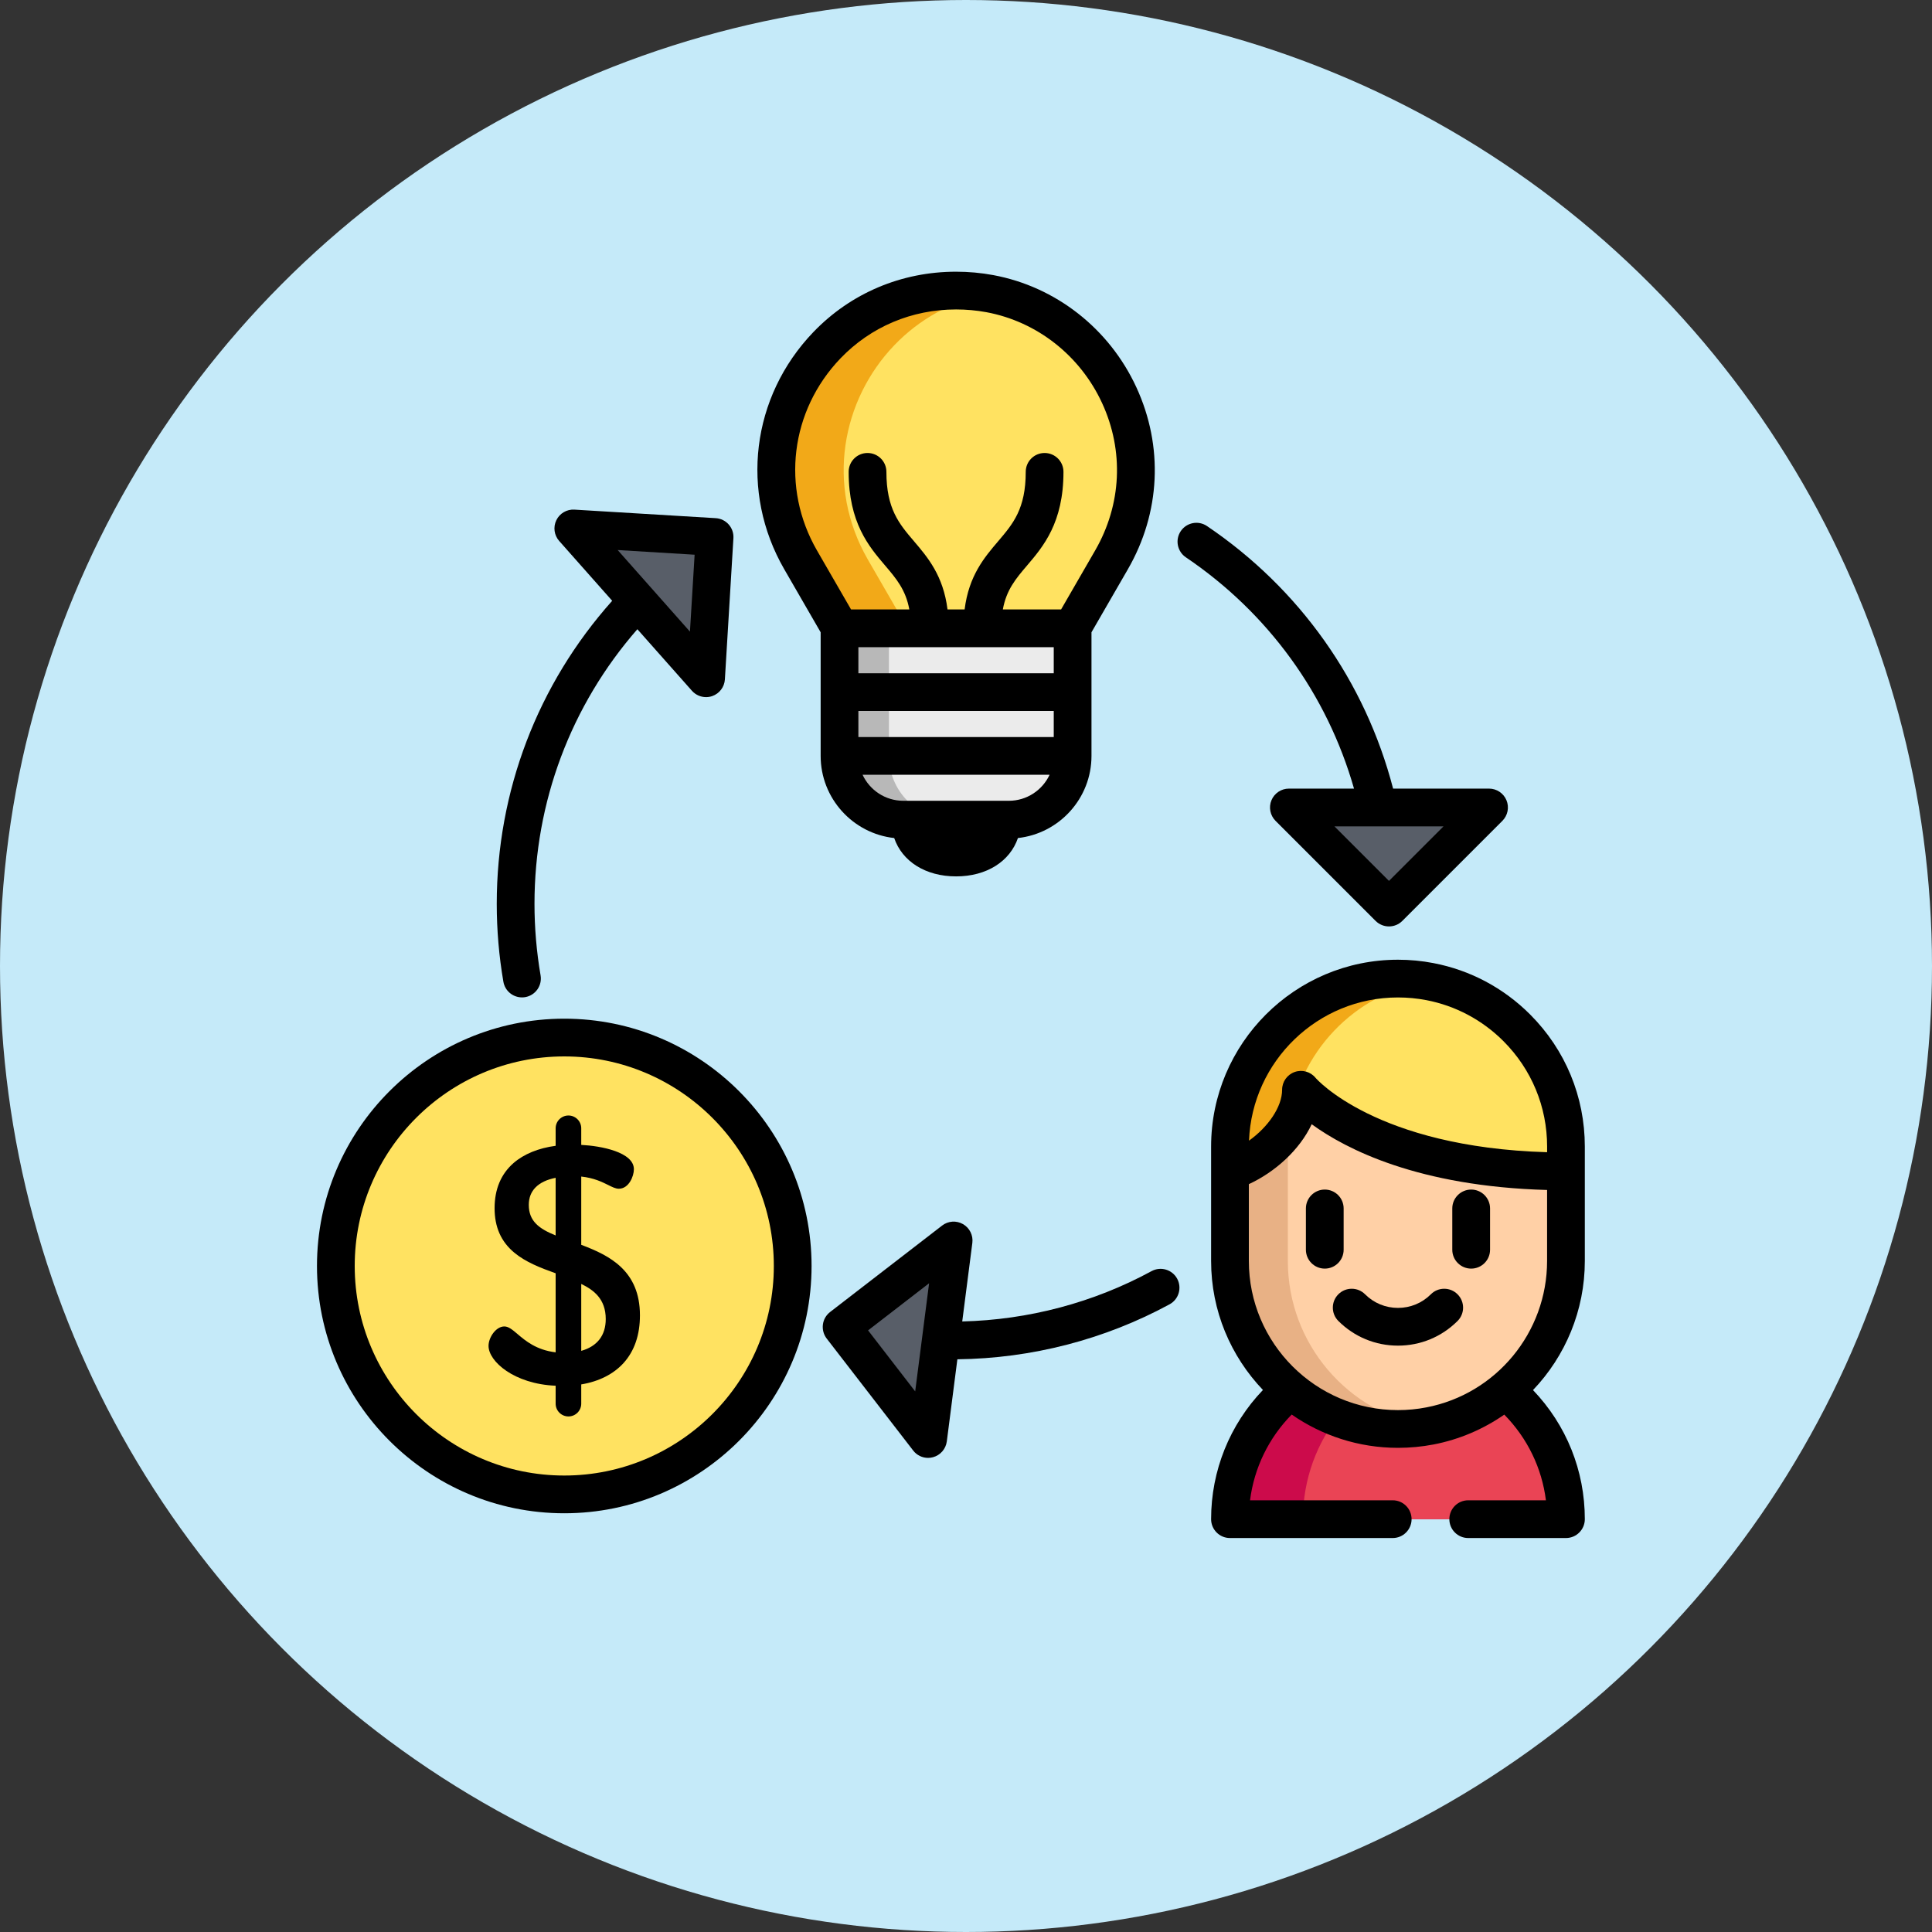 <svg width="60" height="60" viewBox="0 0 60 60" fill="none" xmlns="http://www.w3.org/2000/svg">
<rect x="0" y="0" width="60" height="60" fill="#333333" stroke="none"/>
<circle cx="30" cy="30" r="30" fill="#C5EAF9"/>
<g clip-path="url(#clip0)">
<path d="M28.264 25.455C28.264 26.218 28.903 26.63 29.691 26.63C30.48 26.63 31.119 26.218 31.119 25.455" fill="#585E68"/>
<path d="M33.331 19.513V23.474C33.331 24.569 32.445 25.455 31.351 25.455H28.074C27.527 25.455 27.032 25.234 26.673 24.875C26.314 24.516 26.093 24.021 26.093 23.474V19.513H33.331Z" fill="#B8B8B8"/>
<path d="M33.331 19.513V23.474C33.331 24.569 32.444 25.455 31.35 25.455H29.587C29.041 25.455 28.545 25.234 28.187 24.875C27.829 24.516 27.607 24.021 27.607 23.474V19.513H33.331Z" fill="#EBEBEB"/>
<path d="M34.518 17.385L33.29 19.513H26.091L24.863 17.385C23.53 15.078 24.059 12.413 25.678 10.723C26.668 9.691 28.064 9.023 29.691 9.023C30.051 9.023 30.401 9.056 30.737 9.119C34.399 9.798 36.484 13.981 34.518 17.385Z" fill="#F2A918"/>
<path d="M34.52 17.385L33.292 19.513H28.185L26.956 17.385C25.624 15.078 26.152 12.413 27.772 10.723C28.542 9.92 29.558 9.337 30.738 9.119C34.401 9.798 36.486 13.981 34.52 17.385Z" fill="#FFE261"/>
<path d="M48.632 47.179V47.179H38.198V47.179C38.198 44.298 40.533 41.961 43.415 41.961C43.804 41.961 44.183 42.005 44.547 42.085C44.566 42.089 44.583 42.093 44.6 42.097C45.565 42.321 46.427 42.813 47.104 43.49C48.048 44.434 48.632 45.739 48.632 47.179Z" fill="#CC0B4B"/>
<path d="M48.632 47.179V47.18H40.464V47.179C40.464 44.687 42.212 42.602 44.548 42.085C44.566 42.089 44.583 42.093 44.6 42.097C45.565 42.321 46.427 42.813 47.105 43.49C48.048 44.434 48.632 45.739 48.632 47.179Z" fill="#EA4455"/>
<path d="M48.632 35.608V39.161C48.632 41.703 46.813 43.821 44.406 44.284C44.085 44.346 43.754 44.378 43.415 44.378C40.533 44.378 38.198 42.042 38.198 39.161V35.608C38.198 32.727 40.534 30.391 43.415 30.391C43.754 30.391 44.085 30.423 44.406 30.485C45.449 30.685 46.382 31.197 47.104 31.919C48.048 32.863 48.632 34.167 48.632 35.608Z" fill="#FFD0A6"/>
<path d="M44.314 44.301C44.022 44.351 43.722 44.378 43.414 44.378C40.533 44.378 38.198 42.042 38.198 39.16V35.608C38.198 32.727 40.533 30.391 43.414 30.391C43.722 30.391 44.022 30.417 44.314 30.468C41.861 30.893 39.995 33.033 39.995 35.608V39.16C39.995 41.736 41.861 43.876 44.314 44.301Z" fill="#E8B185"/>
<path d="M48.632 35.608V36.379C42.456 36.371 40.403 33.845 40.403 33.845C40.403 34.894 39.353 36.001 38.198 36.379V35.608C38.198 32.727 40.534 30.391 43.415 30.391C43.754 30.391 44.085 30.423 44.406 30.485C45.449 30.686 46.382 31.197 47.104 31.919C48.048 32.864 48.632 34.168 48.632 35.608Z" fill="#FFE261"/>
<path d="M44.314 30.468C42.067 30.857 40.313 32.685 40.034 34.968C39.63 35.599 38.935 36.137 38.198 36.378V35.608C38.198 32.727 40.533 30.391 43.415 30.391C43.721 30.391 44.02 30.417 44.312 30.468C44.312 30.468 44.313 30.468 44.314 30.468Z" fill="#F2A918"/>
<path d="M24.618 39.316C24.618 43.234 21.441 46.41 17.523 46.41C13.606 46.41 10.43 43.234 10.43 39.316C10.43 35.398 13.606 32.222 17.523 32.222C21.441 32.222 24.618 35.398 24.618 39.316Z" fill="#FFE261"/>
<path d="M46.245 25.077H40.029L43.137 28.185L46.245 25.077Z" fill="#585E68"/>
<path d="M17.805 16.412L21.928 21.064L22.192 16.676L17.805 16.412Z" fill="#585E68"/>
<path d="M28.822 44.689L29.616 38.524L26.137 41.21L28.822 44.689Z" fill="#585E68"/>
<path d="M25.486 23.475C25.486 24.795 26.488 25.885 27.77 26.026C28.017 26.748 28.738 27.217 29.692 27.217C30.645 27.217 31.366 26.748 31.613 26.026C32.895 25.885 33.897 24.795 33.897 23.475V19.636L35.027 17.679C36.041 15.922 36.137 13.863 35.291 12.028C34.451 10.206 32.789 8.903 30.844 8.543C30.468 8.473 30.08 8.438 29.692 8.438C27.994 8.438 26.419 9.105 25.256 10.317C23.334 12.324 22.972 15.282 24.356 17.679L25.486 19.636V23.475ZM32.725 20.099V20.908H26.658V20.099H32.725ZM26.658 22.08H32.725V22.889H26.658V22.08ZM31.33 24.869H28.053C27.493 24.869 27.01 24.538 26.788 24.061H32.596C32.374 24.538 31.89 24.869 31.33 24.869ZM26.102 11.129C27.042 10.149 28.317 9.61 29.692 9.61C30.009 9.61 30.325 9.639 30.631 9.695C32.202 9.986 33.546 11.042 34.227 12.519C34.911 14.003 34.833 15.67 34.012 17.093L32.953 18.927H31.144C31.255 18.317 31.546 17.973 31.895 17.564C32.399 16.972 33.027 16.235 33.027 14.654C33.027 14.33 32.765 14.068 32.441 14.068C32.117 14.068 31.855 14.33 31.855 14.654C31.855 15.803 31.46 16.267 31.003 16.804C30.57 17.311 30.089 17.876 29.957 18.927H29.426C29.294 17.876 28.813 17.311 28.381 16.804C27.923 16.267 27.528 15.803 27.528 14.654C27.528 14.33 27.266 14.068 26.942 14.068C26.618 14.068 26.356 14.33 26.356 14.654C26.356 16.235 26.984 16.972 27.489 17.564C27.837 17.973 28.128 18.317 28.24 18.927H26.43L25.371 17.093C24.251 15.151 24.544 12.755 26.102 11.129Z" fill="black"/>
<path d="M44.437 40.195C44.164 40.468 43.801 40.618 43.415 40.618C43.029 40.618 42.666 40.468 42.393 40.195C42.164 39.966 41.793 39.966 41.564 40.195C41.335 40.424 41.335 40.795 41.564 41.024C42.059 41.518 42.716 41.79 43.415 41.79C44.114 41.79 44.771 41.518 45.266 41.024C45.495 40.795 45.495 40.424 45.265 40.195C45.037 39.966 44.665 39.966 44.437 40.195Z" fill="black"/>
<path d="M49.218 35.608C49.218 34.058 48.614 32.601 47.519 31.505C46.694 30.68 45.656 30.128 44.517 29.91C44.157 29.84 43.786 29.805 43.415 29.805C40.215 29.805 37.612 32.408 37.612 35.608V39.161C37.612 40.714 38.226 42.124 39.222 43.167C38.192 44.242 37.612 45.672 37.612 47.179C37.612 47.502 37.874 47.765 38.198 47.765H43.252C43.576 47.765 43.838 47.502 43.838 47.179C43.838 46.855 43.576 46.593 43.252 46.593H38.821C38.948 45.588 39.401 44.655 40.115 43.93C41.052 44.581 42.19 44.964 43.415 44.964C43.786 44.964 44.157 44.929 44.517 44.86C45.327 44.704 46.071 44.381 46.717 43.932C47.436 44.664 47.884 45.591 48.01 46.593H45.597C45.273 46.593 45.011 46.855 45.011 47.179C45.011 47.502 45.273 47.765 45.597 47.765H48.632C48.956 47.765 49.218 47.502 49.218 47.179C49.218 45.673 48.647 44.255 47.609 43.17C48.612 42.119 49.218 40.699 49.218 39.161V35.608ZM43.415 30.977C43.712 30.977 44.008 31.005 44.296 31.06C45.204 31.235 46.032 31.675 46.69 32.333C47.565 33.209 48.047 34.371 48.047 35.608V35.783C42.732 35.628 40.873 33.494 40.857 33.475C40.701 33.282 40.44 33.209 40.207 33.292C39.973 33.375 39.817 33.596 39.817 33.844C39.817 34.374 39.385 34.998 38.789 35.424C38.886 32.956 40.923 30.977 43.415 30.977ZM44.295 43.708C44.008 43.764 43.712 43.792 43.415 43.792C40.861 43.792 38.784 41.715 38.784 39.161V36.775C39.589 36.403 40.355 35.723 40.736 34.914C41.805 35.691 44.053 36.846 48.046 36.956V39.161C48.046 41.378 46.469 43.291 44.295 43.708Z" fill="black"/>
<path d="M41.728 38.812V37.529C41.728 37.206 41.466 36.943 41.142 36.943C40.819 36.943 40.556 37.206 40.556 37.529V38.812C40.556 39.135 40.819 39.398 41.142 39.398C41.466 39.398 41.728 39.135 41.728 38.812Z" fill="black"/>
<path d="M45.689 36.943C45.365 36.943 45.102 37.206 45.102 37.529V38.812C45.102 39.135 45.365 39.398 45.689 39.398C46.013 39.398 46.275 39.135 46.275 38.812V37.529C46.275 37.206 46.012 36.943 45.689 36.943Z" fill="black"/>
<path d="M17.524 31.636C13.289 31.636 9.844 35.081 9.844 39.316C9.844 43.551 13.289 46.996 17.524 46.996C21.759 46.996 25.204 43.551 25.204 39.316C25.204 35.081 21.759 31.636 17.524 31.636ZM17.524 45.824C13.935 45.824 11.016 42.904 11.016 39.316C11.016 35.727 13.935 32.808 17.524 32.808C21.112 32.808 24.032 35.727 24.032 39.316C24.032 42.904 21.112 45.824 17.524 45.824Z" fill="black"/>
<path d="M18.051 38.659V36.539C18.446 36.581 18.701 36.709 18.887 36.801C19.017 36.866 19.119 36.917 19.218 36.917C19.53 36.917 19.686 36.529 19.686 36.312C19.686 35.779 18.663 35.586 18.051 35.556V35.04C18.051 34.821 17.873 34.643 17.654 34.643C17.434 34.643 17.256 34.821 17.256 35.04V35.584C16.723 35.655 16.272 35.839 15.95 36.118C15.559 36.459 15.36 36.931 15.36 37.522C15.36 38.107 15.559 38.557 15.968 38.899C16.32 39.194 16.778 39.372 17.256 39.543V41.998C16.654 41.925 16.318 41.639 16.072 41.43C15.917 41.298 15.794 41.194 15.662 41.194C15.403 41.194 15.172 41.532 15.172 41.798C15.172 42.279 15.965 42.981 17.256 43.035V43.592C17.256 43.811 17.434 43.989 17.654 43.989C17.872 43.989 18.051 43.811 18.051 43.592V42.994C18.602 42.903 19.056 42.672 19.367 42.328C19.703 41.955 19.874 41.457 19.874 40.849C19.874 39.462 18.934 38.991 18.051 38.659ZM18.812 40.964C18.812 41.471 18.549 41.812 18.051 41.952V39.874C18.43 40.058 18.812 40.333 18.812 40.964ZM16.422 37.418C16.422 36.976 16.711 36.686 17.256 36.578V38.368C16.741 38.159 16.422 37.925 16.422 37.418Z" fill="black"/>
<path d="M35.763 39.476C33.966 40.453 31.939 40.99 29.883 41.039L30.197 38.599C30.227 38.364 30.113 38.134 29.907 38.016C29.701 37.898 29.445 37.916 29.258 38.061L25.779 40.746C25.656 40.841 25.575 40.981 25.556 41.135C25.536 41.289 25.578 41.445 25.673 41.569L28.359 45.047C28.471 45.194 28.644 45.276 28.823 45.276C28.874 45.276 28.925 45.269 28.976 45.255C29.205 45.193 29.373 44.999 29.404 44.764L29.732 42.214C32.035 42.188 34.31 41.6 36.323 40.506C36.607 40.352 36.712 39.996 36.558 39.711C36.403 39.427 36.047 39.322 35.763 39.476ZM26.959 41.316L28.854 39.853L28.422 43.211L26.959 41.316Z" fill="black"/>
<path d="M15.633 30.488C15.682 30.774 15.93 30.975 16.21 30.975C16.243 30.975 16.276 30.973 16.31 30.967C16.629 30.912 16.843 30.609 16.788 30.29C16.663 29.56 16.599 28.812 16.599 28.069C16.599 24.909 17.729 21.905 19.794 19.541L21.489 21.453C21.602 21.58 21.763 21.65 21.927 21.65C21.991 21.65 22.056 21.64 22.118 21.618C22.342 21.54 22.498 21.336 22.512 21.099L22.777 16.712C22.796 16.389 22.55 16.111 22.227 16.092L17.84 15.827C17.602 15.812 17.381 15.943 17.278 16.155C17.174 16.369 17.209 16.623 17.366 16.8L19.012 18.658C16.697 21.252 15.427 24.573 15.427 28.069C15.427 28.879 15.496 29.693 15.633 30.488ZM21.572 17.227L21.427 19.616L19.182 17.082L21.572 17.227Z" fill="black"/>
<path d="M42.05 24.491H40.028C39.791 24.491 39.577 24.634 39.486 24.853C39.395 25.072 39.446 25.324 39.613 25.492L42.721 28.6C42.836 28.714 42.986 28.771 43.136 28.771C43.285 28.771 43.436 28.714 43.55 28.6L46.658 25.492C46.825 25.324 46.876 25.072 46.785 24.853C46.694 24.634 46.48 24.491 46.243 24.491H43.264C42.399 21.162 40.36 18.28 37.484 16.337C37.216 16.155 36.852 16.226 36.67 16.494C36.489 16.762 36.56 17.127 36.828 17.308C39.381 19.032 41.215 21.564 42.05 24.491ZM43.136 27.357L41.443 25.664H44.829L43.136 27.357Z" fill="black"/>
</g>
<defs>
<clipPath id="clip0">
<rect width="39.375" height="39.375" fill="white" transform="translate(9.844 8.438)"/>
</clipPath>
</defs>
</svg>
